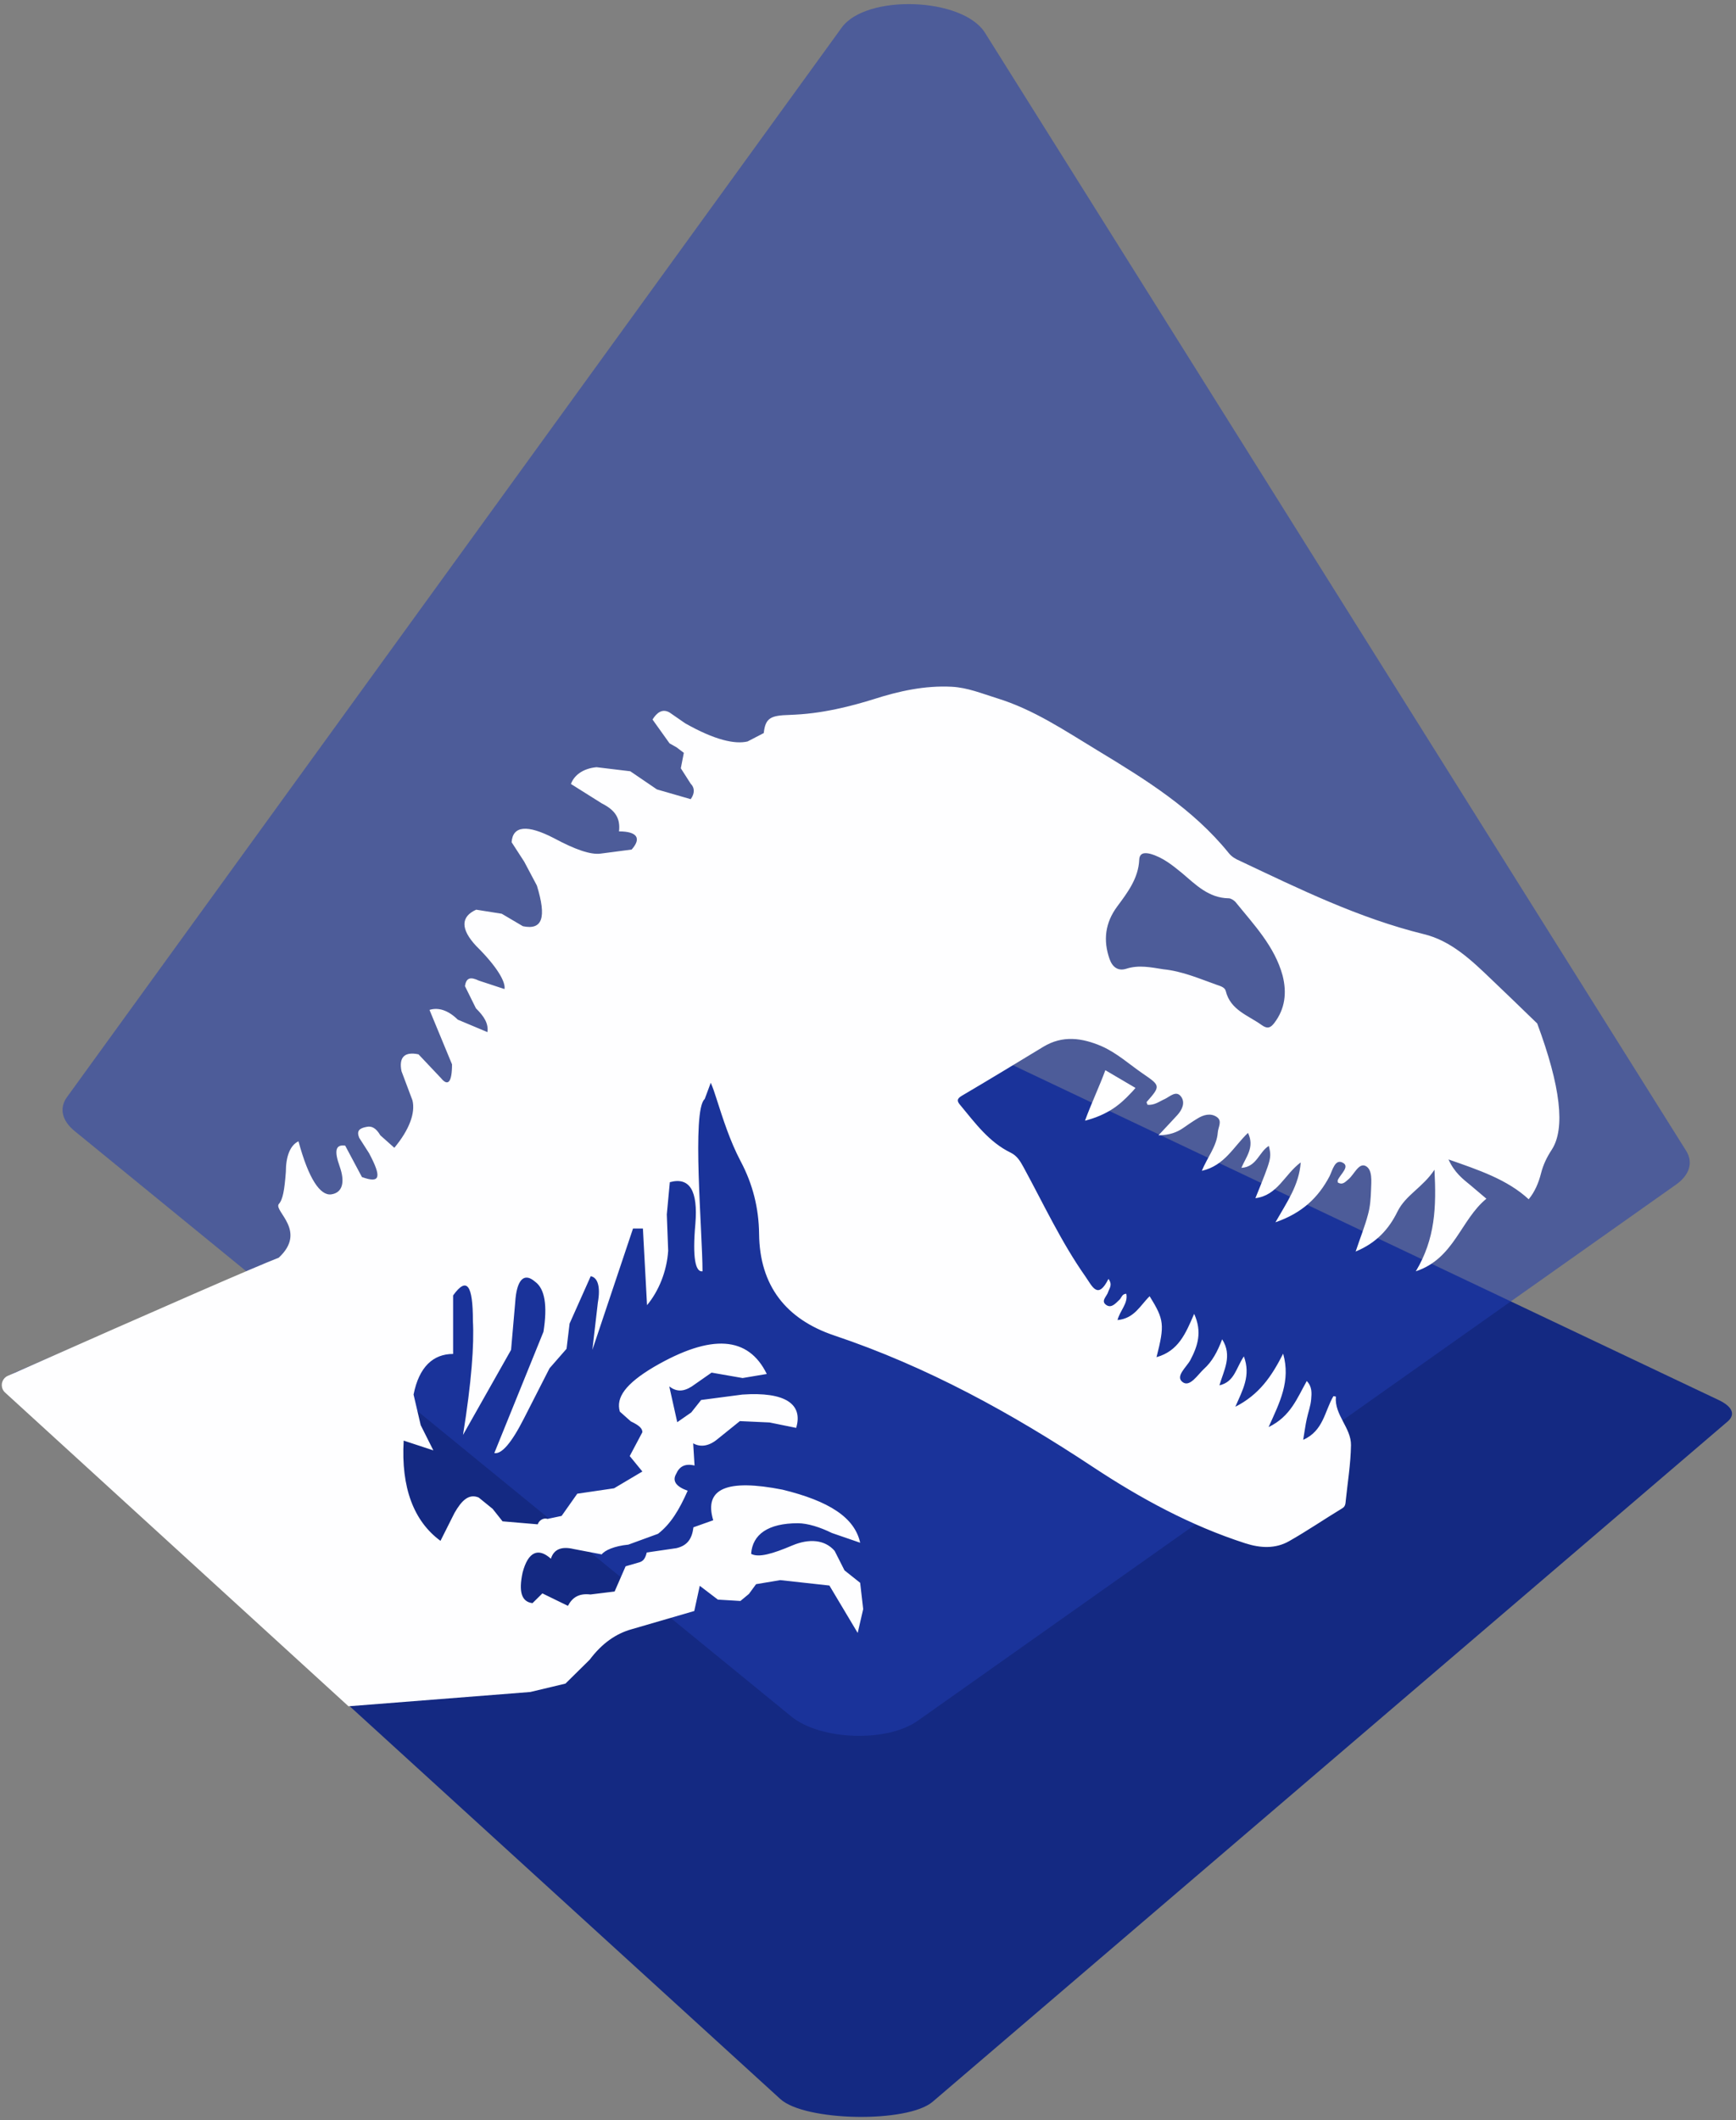 <?xml version="1.0" encoding="UTF-8"?>
<svg width="344px" height="420px" viewBox="0 0 344 420" version="1.1" xmlns="http://www.w3.org/2000/svg" xmlns:xlink="http://www.w3.org/1999/xlink">
    <rect x="0" y="0" width="344" height="420" fill="#808080" stroke="none"/>
    <!-- Generator: Sketch 54.1 (76490) - https://sketchapp.com -->
    <title>TREX Copy</title>
    <desc>Created with Sketch.</desc>
    <g id="Page-1" stroke="none" stroke-width="1" fill="none" fill-rule="evenodd">
        <g id="Group-20" transform="translate(-2, -5)" fill-rule="nonzero">
            <g id="TREX-Copy">
                <path d="M188.668,421.074 L343.789,283.622 C345.41,282.203 344.728,280.628 341.912,279.364 L186.872,209.123 C180.557,206.259 166.564,206.258 160.25,209.122 L4.53,279.718 C1.799,280.982 1.117,282.556 2.738,283.975 L158.462,421.074 C163.411,425.435 183.805,425.435 188.668,421.074 Z" id="Path" fill="#142982" transform="translate(173.262, 315.66) rotate(1) translate(-173.262, -315.66) "></path>
                <path d="M191.964,343.792 L337.954,126.763 C339.48,124.522 338.837,122.037 336.187,120.041 L190.263,9.133 C184.32,4.61 171.149,4.61 165.207,9.132 L18.65,120.597 C16.08,122.593 15.438,125.078 16.964,127.319 L163.535,343.791 C168.193,350.677 187.387,350.678 191.964,343.792 Z" id="Path" fill-opacity="0.535" fill="#213CAE" transform="translate(177.457, 177.348) rotate(182) translate(-177.457, -177.348) "></path>
                <g id="Group" transform="translate(2, 141)" fill="#FFFFFF">
                    <path d="M304.607,66.739 C300.58,62.839 297.55,59.924 295.518,57.992 C291.6,54.236 287.518,50.319 282.075,49.031 C269.231,45.865 257.529,40.123 245.719,34.543 C244.848,34.167 244.086,33.738 243.487,32.987 C236.412,24.24 227.05,18.445 217.472,12.65 C210.995,8.732 204.845,4.547 197.497,2.293 C194.558,1.381 191.728,0.201 188.571,0.04 C183.238,-0.229 178.122,0.898 173.114,2.508 C171.046,3.152 168.924,3.742 166.801,4.225 C163.753,4.923 160.705,5.406 157.549,5.567 C157.168,5.567 156.841,5.62 156.46,5.62 C152.705,5.727 151.671,6.21 151.344,9.215 L148.133,10.879 C145.629,11.469 141.656,10.611 135.778,7.284 L132.676,5.137 C131.261,4.332 130.172,5.137 129.302,6.532 L132.676,11.254 L134.091,12.059 L135.506,13.133 L134.908,16.191 L136.867,19.25 C137.683,20.055 137.683,21.182 136.867,22.308 L130.172,20.377 L124.893,16.781 L118.199,15.977 C115.423,16.245 113.736,17.64 113.137,19.303 L119.287,23.167 C122.063,24.562 122.934,26.226 122.662,28.694 C126.308,28.694 127.125,30.089 125.165,32.289 L119.015,33.094 C117.056,33.362 113.954,32.289 109.763,30.035 C104.483,27.299 101.599,27.567 101.381,30.84 L103.885,34.704 L106.388,39.426 C108.348,45.811 107.477,48.28 103.613,47.475 L99.422,45.006 L94.36,44.202 C91.258,45.597 91.258,48.065 94.36,51.392 C98.551,55.524 100.238,58.582 99.966,59.924 L94.904,58.26 C93.217,57.456 92.401,57.67 92.129,59.334 L94.306,63.734 C95.993,65.397 96.809,66.792 96.592,68.456 L90.714,65.987 C88.754,64.056 86.795,63.519 85.108,64.056 L89.571,74.841 C89.571,78.437 88.754,79.241 87.394,77.578 L82.931,72.856 C80.155,72.266 79.012,73.446 79.556,76.183 L81.733,81.978 C82.332,84.446 81.135,87.773 78.141,91.369 L75.366,88.9 C74.549,87.505 73.678,86.968 72.59,87.237 C71.175,87.505 70.631,88.042 71.175,89.383 L73.134,92.442 C75.638,97.164 75.42,98.505 71.719,97.164 L68.399,90.939 C66.44,90.671 66.222,92.012 67.311,95.071 C68.399,98.13 67.909,100.276 65.623,100.598 C63.446,100.866 61.16,97.539 59.147,90.081 C57.46,90.886 56.643,93.139 56.643,96.144 C56.371,99.739 56.044,101.671 55.228,102.53 C54.269,103.933 60.918,107.876 55.228,113.146 C50.893,114.814 32.998,122.613 1.543,136.544 L1.543,136.544 C0.533,136.991 0.077,138.172 0.524,139.182 C0.636,139.436 0.799,139.663 1.004,139.849 L69.055,202 L105.082,199.171 L112.049,197.508 L116.838,192.786 C119.342,189.459 122.117,187.581 125.22,186.722 L137.574,183.127 L138.663,178.136 L142.255,180.873 L146.718,181.141 L148.405,179.746 L149.82,177.814 L154.61,177.01 L164.352,178.083 L169.958,187.473 L171.046,182.751 L170.448,177.546 L167.345,175.078 L165.386,171.214 C163.427,168.961 160.324,168.746 157.004,170.141 C153.086,171.805 150.31,172.609 148.841,171.805 C149.113,167.941 152.215,165.741 158.093,165.741 C160.052,165.741 162.556,166.546 164.842,167.673 L170.448,169.605 C169.359,164.614 164.297,161.341 155.045,159.087 C144.105,156.941 139.425,158.819 141.33,165.151 L137.411,166.546 C137.139,168.692 136.323,170.141 134.037,170.678 L128.159,171.536 C127.887,172.609 127.56,173.2 126.744,173.468 L123.968,174.273 L121.791,179.263 L117.001,179.854 C114.716,179.585 113.409,180.444 112.538,182.107 L107.477,179.639 L105.518,181.571 C103.341,181.302 102.742,179.317 103.558,175.507 C104.647,171.375 106.66,170.517 109.164,172.77 C109.763,170.839 111.341,170.302 113.627,170.839 L119.233,171.912 C119.832,171.107 121.736,170.248 124.512,169.98 L130.39,167.834 C132.894,165.902 134.581,163.112 136.268,159.302 C133.982,158.497 133.166,157.37 133.982,155.975 C134.581,154.58 135.669,153.829 137.629,154.311 L137.357,149.911 C138.772,150.716 140.459,150.502 142.146,149.106 L146.609,145.511 L152.487,145.78 L157.766,146.853 C159.181,142.131 155.589,139.662 147.099,140.253 L138.935,141.326 L136.976,143.794 L134.2,145.726 L132.622,138.643 C134.037,139.716 135.397,139.716 137.085,138.643 L141.003,135.906 L147.153,136.979 L151.943,136.174 C148.296,128.716 141.003,128.125 129.574,134.779 C123.968,138.106 122.009,140.843 122.825,143.633 L125.002,145.565 C126.689,146.37 127.288,146.96 127.288,147.711 L124.784,152.433 L127.288,155.492 L121.682,158.819 L114.389,159.892 L111.287,164.292 L108.511,164.882 C107.695,164.614 106.824,165.151 106.552,165.956 L99.585,165.365 L97.626,162.897 L94.85,160.643 C92.891,159.838 91.476,161.234 90.061,163.702 L87.285,169.229 C82.006,165.365 79.448,158.712 79.992,149.375 L85.87,151.307 L83.366,146.316 L81.951,140.253 C83.04,134.726 85.87,132.204 89.788,132.204 L89.788,120.613 C92.564,116.75 93.707,118.681 93.707,125.603 C93.979,130.326 93.435,137.784 91.748,148.248 L101.272,131.399 L102.089,122.008 C102.361,117.608 103.776,115.945 106.007,117.876 C107.967,119.272 108.511,122.599 107.695,127.804 L97.952,151.843 C99.367,152.111 101.327,149.911 103.83,144.975 L108.892,135.048 L112.266,131.184 L112.865,126.194 L117.056,116.803 C118.471,117.072 119.015,118.95 118.471,122.008 L117.382,131.399 L125.437,107.359 L127.397,107.359 L128.213,122.545 C130.499,119.808 132.132,115.891 132.404,111.759 L132.132,104.569 L132.73,98.183 C136.649,97.11 138.336,99.847 137.792,106.447 C137.193,113.101 137.792,116.052 139.207,115.837 C139.207,108.11 137.03,83.91 139.643,81.71 L140.84,78.49 C141.275,79.456 141.602,80.476 141.928,81.495 C143.289,85.734 144.65,90.027 146.772,94.052 C149.167,98.559 150.364,103.335 150.419,108.432 C150.528,118.681 155.753,125.335 165.332,128.555 C183.727,134.726 200.491,143.955 216.546,154.58 C225.962,160.804 235.922,166.224 246.753,169.712 C249.746,170.678 252.739,170.839 255.461,169.283 C259.053,167.243 262.427,164.936 265.965,162.79 C266.618,162.414 266.618,161.824 266.673,161.234 C267.053,157.585 267.652,153.936 267.707,150.287 C267.761,146.853 264.387,144.277 264.713,140.682 C264.713,140.628 264.387,140.575 264.223,140.575 C262.482,143.526 262.264,147.443 258.236,149.214 C258.509,147.604 258.672,146.316 258.944,145.082 C259.216,143.794 259.706,142.506 259.815,141.218 C259.924,139.984 260.033,138.696 258.944,137.57 C257.039,140.95 255.733,144.599 251.379,146.692 C253.61,141.755 255.787,137.57 254.263,132.15 C251.978,136.657 249.528,140.253 244.793,142.667 C246.263,139.287 247.896,136.496 246.481,132.687 C244.902,135.048 244.63,137.731 241.637,138.428 C242.507,135.423 244.249,132.579 242.181,129.306 C241.256,131.721 240.222,133.706 238.534,135.209 C237.283,136.389 235.759,138.857 234.344,137.784 C232.82,136.657 235.106,134.833 235.867,133.438 C237.337,130.647 238.262,127.857 236.629,124.262 C234.942,128.179 233.527,131.613 229.173,132.848 C230.806,126.408 230.697,125.442 227.812,120.774 C225.962,122.545 224.819,125.174 221.445,125.496 C221.934,123.564 223.567,122.223 223.186,120.291 C222.37,120.291 222.261,120.989 221.88,121.418 C221.118,122.116 220.302,123.189 219.268,122.545 C218.016,121.74 219.322,120.828 219.594,119.916 C219.812,119.218 220.519,118.52 219.649,117.34 C217.526,121.579 216.437,118.789 215.077,116.857 C210.287,110.042 206.804,102.53 202.831,95.232 C202.178,94.052 201.579,92.978 200.273,92.334 C195.973,90.242 193.252,86.485 190.313,82.944 C189.66,82.193 189.497,81.71 190.585,81.066 C195.973,77.9 201.361,74.627 206.75,71.353 C210.559,69.046 214.424,69.583 218.288,71.246 C221.336,72.588 223.785,74.841 226.452,76.666 C229.989,79.08 229.989,79.134 227.214,82.3 C227.159,82.354 227.323,82.622 227.377,82.837 C228.738,82.998 229.717,82.193 230.806,81.71 C231.84,81.227 233.092,79.885 234.071,81.28 C234.888,82.461 234.235,83.856 233.309,84.876 C232.167,86.11 231.078,87.29 229.554,88.9 C231.786,88.847 233.201,88.31 234.452,87.451 C235.378,86.807 236.303,86.164 237.283,85.573 C238.48,84.822 239.895,84.446 241.092,85.251 C242.29,86.056 241.364,87.29 241.31,88.364 C241.092,91.1 239.242,93.247 238.153,95.93 C242.671,94.91 244.467,91.1 247.297,88.417 C248.658,91.261 246.916,93.139 245.991,95.339 C249.039,95.178 249.474,92.173 251.433,90.993 C251.978,93.408 251.978,93.408 248.766,101.349 C253.175,100.813 254.536,96.627 257.747,94.266 C257.42,98.774 255.025,102.1 252.739,106.125 C258.019,104.301 261.23,101.242 263.461,97.003 C264.06,95.769 264.55,93.515 266.074,94.32 C267.543,95.071 265.638,96.574 265.094,97.754 C265.04,97.861 265.094,98.076 265.094,98.237 C266.074,98.827 266.618,98.076 267.217,97.593 C268.36,96.627 269.231,94.32 270.591,94.964 C272.006,95.661 271.734,98.022 271.68,99.739 C271.625,101.349 271.516,103.013 271.081,104.569 C270.482,106.876 269.557,109.13 268.632,111.92 C272.768,110.203 275.217,107.466 276.905,104.032 C278.537,100.705 281.912,99.257 284.252,95.715 C284.633,103.12 284.415,109.398 280.551,115.837 C288.171,113.315 289.423,105.642 294.539,101.457 L291.436,98.827 C289.858,97.539 288.225,96.305 287.028,93.676 C293.015,95.769 298.675,97.647 302.92,101.564 C304.117,100.115 304.879,98.344 305.369,96.413 C305.805,94.695 306.512,93.247 307.492,91.744 C310.213,87.559 309.252,79.224 304.607,66.739 Z M252.522,66.631 C251.814,67.544 251.216,67.919 250.018,67.061 C247.351,65.129 243.814,64.109 242.888,60.299 C242.725,59.602 241.854,59.334 241.201,59.119 C237.718,57.885 234.289,56.382 230.534,56.007 C228.085,55.631 225.69,55.094 223.186,55.899 C221.499,56.436 220.411,55.524 219.866,53.968 C218.56,50.265 218.995,46.777 221.39,43.558 C223.458,40.767 225.581,37.977 225.744,34.328 C225.799,32.987 226.724,32.826 227.976,33.148 C230.425,33.845 232.33,35.401 234.235,36.957 C236.956,39.265 239.514,41.894 243.487,41.948 C243.922,41.948 244.467,42.323 244.793,42.645 C248.44,47.153 252.576,51.446 254.155,57.241 C255.025,60.675 254.644,63.841 252.522,66.631 Z" id="Shape" fill-opacity="0.994"></path>
                    <path d="M225,79.511 C224.69,79.883 224.38,80.255 223.992,80.628 C221.899,82.862 219.496,84.83 215,86 C216.24,82.596 217.868,79.191 219.031,76 L225,79.511 Z" id="Path"></path>
                </g>
            </g>
        </g>
    </g>
</svg>
